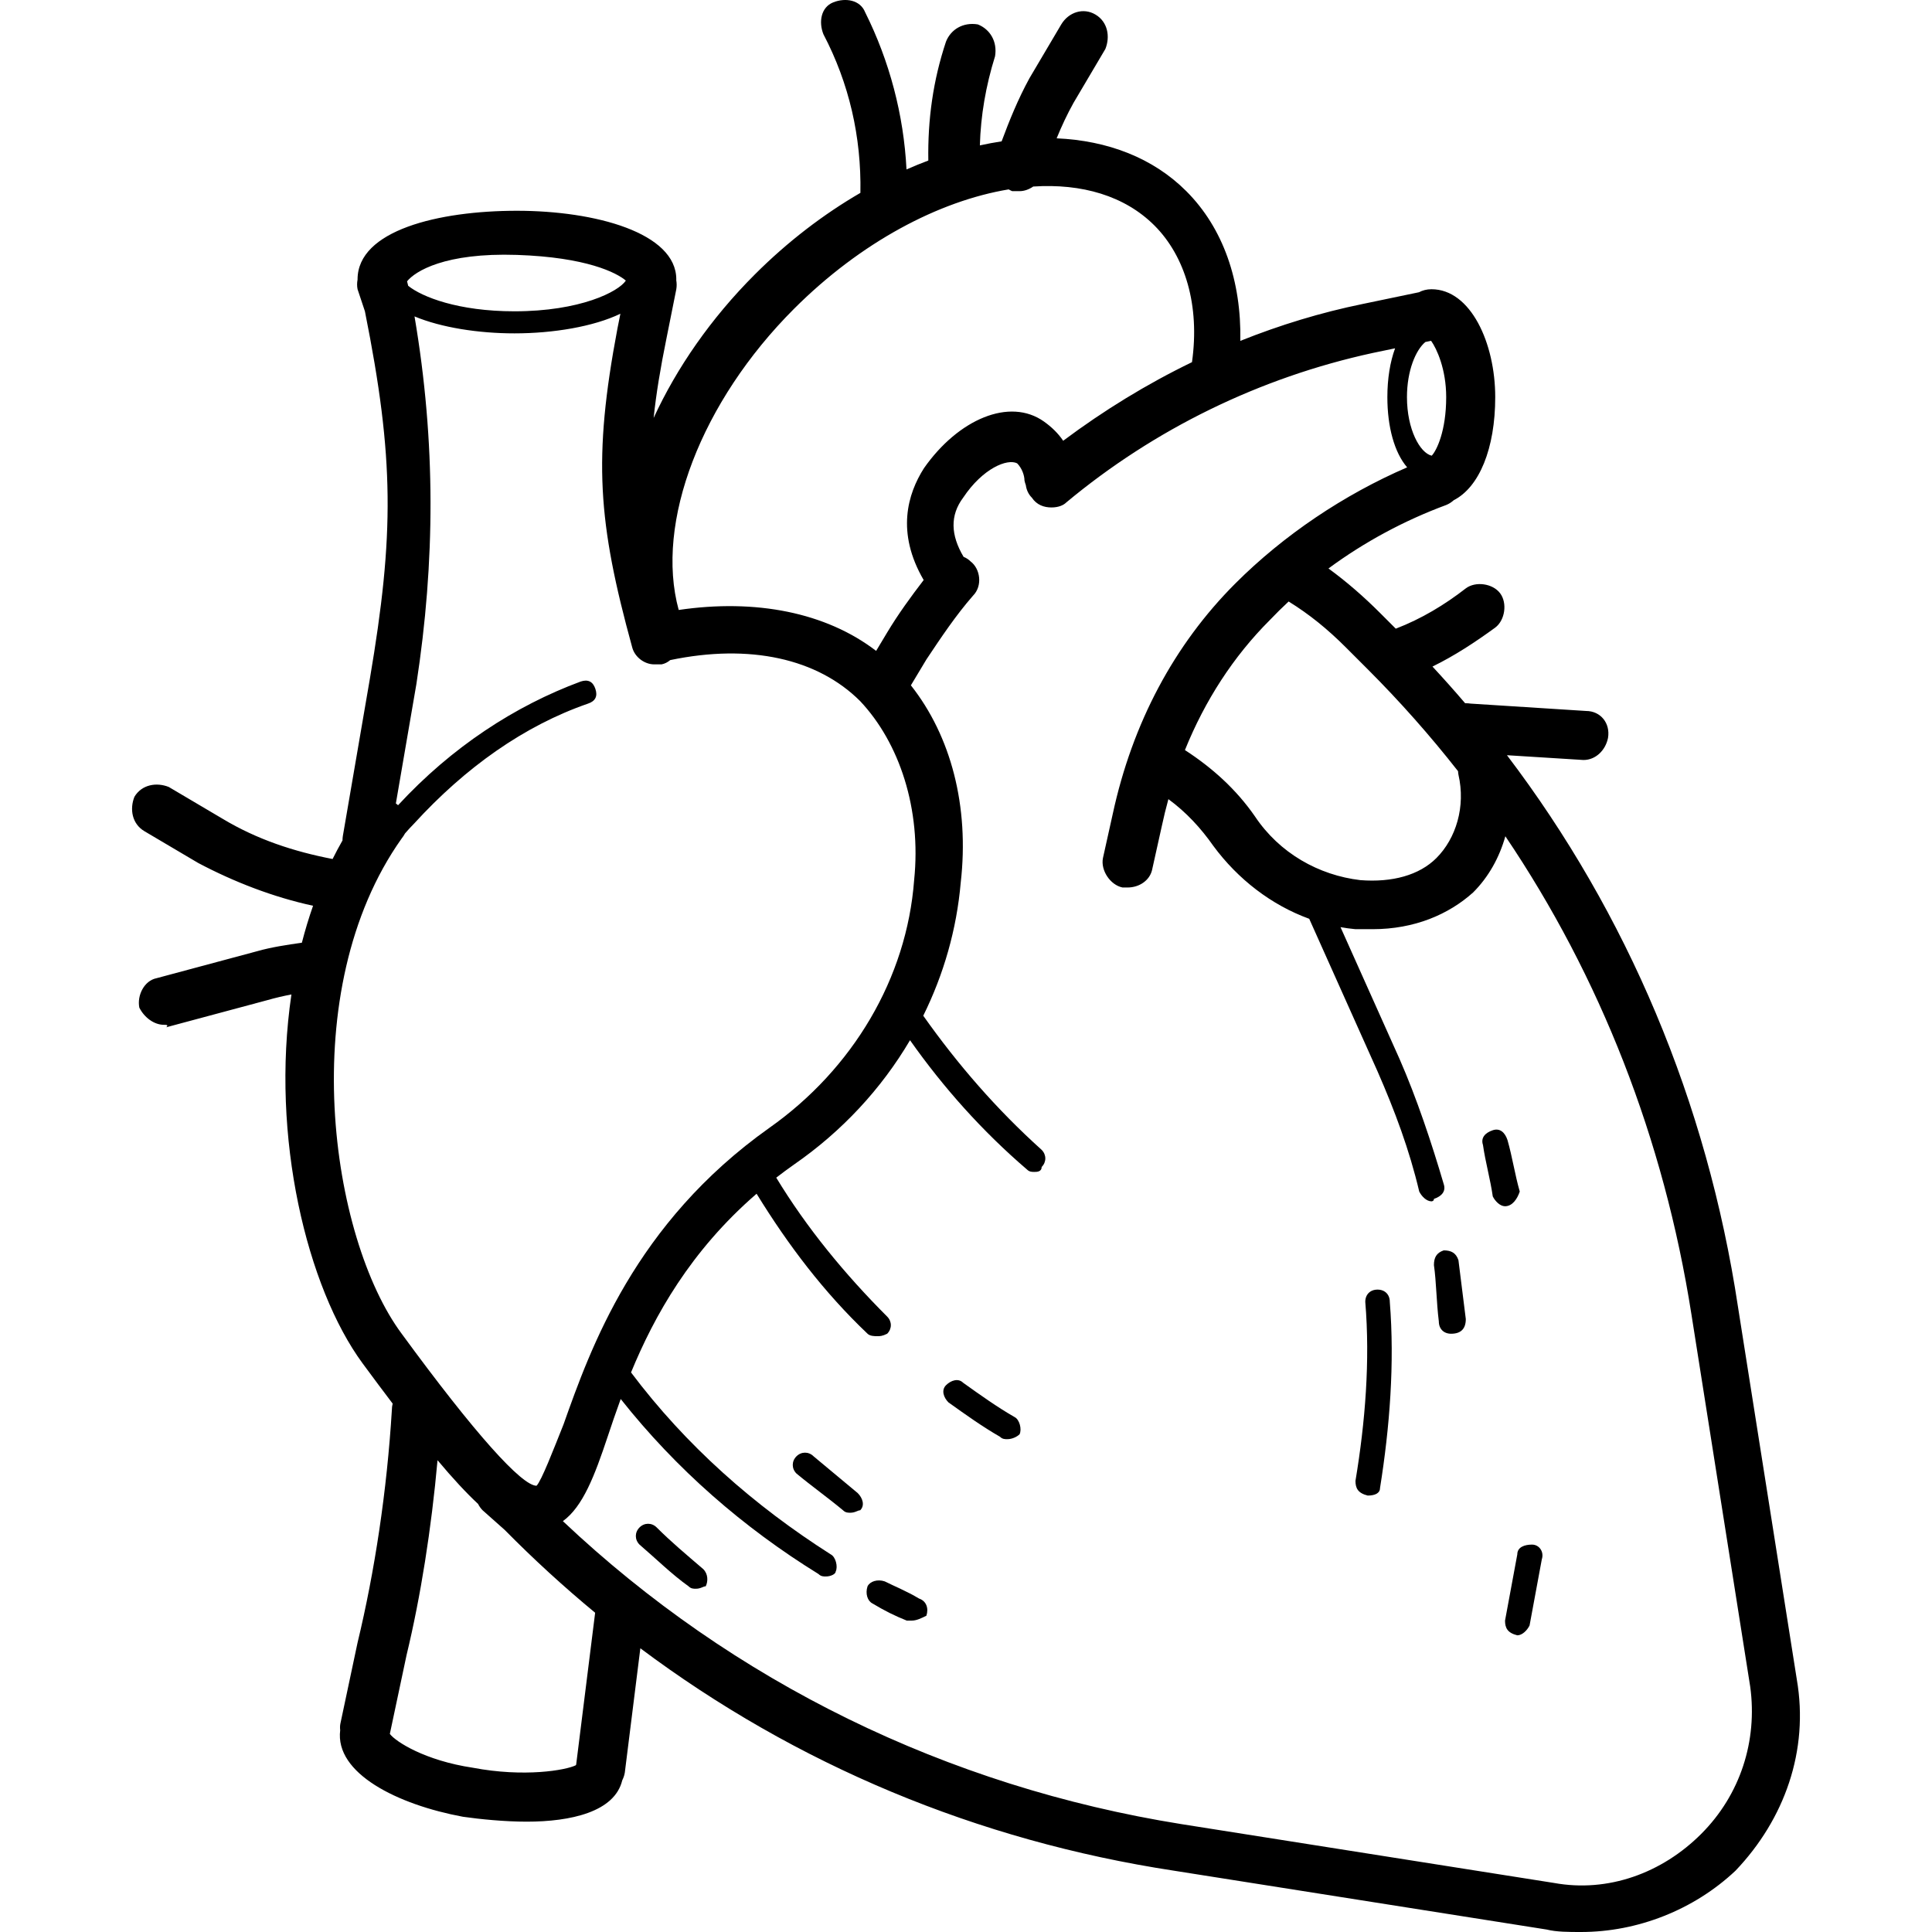 <?xml version="1.0" encoding="utf-8"?>
<!-- Generator: Adobe Illustrator 24.1.2, SVG Export Plug-In . SVG Version: 6.00 Build 0)  -->
<svg version="1.1" id="Layer_1" xmlns="http://www.w3.org/2000/svg" xmlns:xlink="http://www.w3.org/1999/xlink" x="0px" y="0px"
	 viewBox="0 0 403.438 403.438" style="enable-background:new 0 0 403.438 403.438;" xml:space="preserve">
<g>
	<g>
		<g>
			<path d="M375.208,350.702l-12.288-77.824c-6.464-42.822-23.135-82.132-48.238-115.175l15.982,0.999
				c2.56,0,4.608-2.048,5.12-4.608c0.512-3.072-1.536-5.632-4.608-5.632l-24.064-1.536c-0.397-0.066-0.785-0.088-1.16-0.072
				c-2.219-2.6-4.495-5.154-6.825-7.664c4.657-2.28,8.881-5.064,13.105-8.137c2.048-1.536,2.56-5.12,1.024-7.168
				s-5.12-2.56-7.168-1.024c-4.405,3.426-9.283,6.373-14.623,8.417l-3.297-3.297c-3.363-3.363-6.952-6.498-10.757-9.274
				c7.528-5.557,15.849-10.02,24.581-13.254c0.586-0.234,1.114-0.58,1.575-0.998c5.326-2.714,8.665-10.784,8.665-21.53
				c0-11.264-5.12-22.528-13.312-22.528c-0.995,0-1.868,0.235-2.614,0.63l-11.722,2.442c-8.744,1.785-17.295,4.395-25.58,7.71
				c0.228-12.464-3.523-23.5-11.284-31.262c-6.97-6.97-16.439-10.561-27.072-11.033c1.041-2.554,2.211-5.044,3.52-7.399
				l6.656-11.264c1.024-2.56,0.512-5.632-2.048-7.168s-5.632-0.512-7.168,2.048l-6.656,11.264c-2.391,4.383-4.16,8.767-5.793,13.15
				c-1.503,0.224-3.02,0.515-4.544,0.846c0.177-6.202,1.231-12.403,3.169-18.605c0.512-3.072-1.024-5.632-3.584-6.656
				c-3.072-0.512-5.632,1.024-6.656,3.584c-2.72,8.16-3.829,16.323-3.693,24.838c-1.518,0.565-3.038,1.196-4.556,1.86
				c-0.581-11.419-3.555-22.659-8.646-32.842c-1.024-2.56-4.096-3.072-6.656-2.048c-2.56,1.024-3.072,4.096-2.048,6.656
				c5.373,10.257,7.943,21.448,7.724,33.125c-7.672,4.453-15.158,10.149-22.06,17.051c-9.154,9.154-16.286,19.469-21.117,29.951
				c0.521-4.997,1.413-10.407,2.685-16.639l2.048-10.24c0.111-0.664,0.096-1.302-0.012-1.903c0.001-0.05,0.012-0.095,0.012-0.145
				c0-9.728-16.896-14.336-33.28-14.336s-33.28,4.096-33.28,14.336c0,0.012,0.003,0.022,0.003,0.033
				c-0.129,0.671-0.134,1.36-0.003,2.015l1.536,4.608c6.144,30.72,6.144,46.592,1.024,76.8l-5.632,32.768
				c-0.052,0.315-0.072,0.622-0.073,0.925c-0.724,1.275-1.417,2.567-2.069,3.88c-8.096-1.564-15.749-4.071-22.947-8.389
				l-11.264-6.656c-2.56-1.024-5.632-0.512-7.168,2.048c-1.024,2.56-0.512,5.632,2.048,7.168l11.264,6.656
				c7.459,3.949,15.67,7.135,23.988,8.935c-0.888,2.535-1.665,5.11-2.336,7.718c-3.09,0.437-6.396,0.931-9.365,1.779L32.68,204.27
				c-2.56,0.512-4.096,3.584-3.584,6.144c1.024,2.048,3.072,3.584,5.12,3.584c0.512,0,1.024,0,0.512,0.512l20.992-5.632
				c1.797-0.513,3.466-0.898,5.135-1.219c-4.407,29.794,3.3,61.267,14.833,76.995c2.243,3.048,4.336,5.851,6.31,8.448
				c-0.104,0.403-0.166,0.829-0.166,1.28c-1.024,16.896-3.584,33.792-7.168,48.64l-3.584,16.896
				c-0.089,0.447-0.096,0.909-0.041,1.37c-1.149,9.036,11.991,15.558,25.641,18.086c3.584,0.512,8.704,1.024,13.312,1.024
				c9.179,0,18.354-2.035,19.944-8.628c0.239-0.484,0.436-1.01,0.536-1.612l3.246-25.966
				c32.476,24.306,70.307,40.177,111.442,46.446l77.824,12.288c2.048,0.512,4.608,0.512,7.168,0.512
				c11.776,0,23.552-4.608,32.256-12.8C372.648,379.886,377.768,365.55,375.208,350.702z M281,135.15l4.608,4.608
				c6.726,6.726,13.019,13.831,18.859,21.281c0.012,0.248,0.037,0.494,0.085,0.735c1.536,6.656-0.512,13.312-4.608,17.408
				c-3.584,3.584-9.216,5.12-15.872,4.608c-8.704-1.024-16.896-5.632-22.016-13.312c-3.882-5.607-8.864-10.115-14.621-13.848
				c4.177-10.344,10.121-19.541,17.693-27.112c1.281-1.345,2.602-2.65,3.961-3.914C273.433,128.288,277.221,131.372,281,135.15z
				 M297.638,71.418l1.203-0.251c1.174,1.642,3.151,5.909,3.151,11.759c0,7.057-1.983,11.13-3.022,12.232
				c-2.453-0.563-5.17-5.49-5.17-12.232C293.8,77.399,295.628,73.101,297.638,71.418z M165.8,64.494
				c13.921-13.921,30.26-22.528,44.828-24.945c0.238,0.135,0.48,0.265,0.74,0.369c0.512,0,1.024,0,1.536,0
				c0.99,0,1.978-0.365,2.852-0.967c10.135-0.665,19.096,1.924,25.308,8.135c6.446,6.446,9.516,16.738,7.844,28.542
				c-9.439,4.57-18.446,10.092-26.894,16.411c-1.048-1.556-2.42-2.873-3.989-3.994c-7.168-5.12-17.92-0.512-25.088,9.728
				c-3.389,5.325-5.857,13.398-0.057,23.351c-2.686,3.506-5.301,7.083-7.623,10.953l-2.305,3.841
				c-10.507-8.055-25.192-10.903-41.226-8.546C136.72,109.098,146.463,83.831,165.8,64.494z M107.944,53.23
				c14.528,0.484,20.805,3.714,22.743,5.363c-1.549,2.332-9.531,6.413-23.255,6.413c-11.755,0-19.295-2.996-22.194-5.322
				l-0.235-0.939C86.676,56.664,92.861,52.728,107.944,53.23z M83.88,175.086c0.279-0.349,0.506-0.698,0.692-1.046
				c0.623-0.717,1.245-1.404,1.868-2.026c10.752-11.776,23.04-20.48,36.352-25.088c1.536-0.512,2.048-1.536,1.536-3.072
				c-0.512-1.536-1.536-2.048-3.072-1.536c-13.716,5.08-26.925,13.693-38.133,25.829c-0.088-0.076-0.174-0.154-0.267-0.229
				c-0.063-0.051-0.128-0.092-0.192-0.14l4.288-24.948c3.916-25.456,4.076-50.447-0.392-76.757
				c5.569,2.332,13.369,3.541,20.872,3.541c8.082,0,16.509-1.402,22.119-4.1l-0.615,3.076c-5.12,27.136-4.096,40.448,3.072,66.56
				c0.512,2.048,2.56,3.584,4.608,3.584c0.512,0,1.024,0,1.536,0c0.678-0.136,1.282-0.455,1.797-0.892
				c16.628-3.474,30.779-0.324,39.675,8.572c8.192,8.704,12.8,22.528,11.264,37.376c-1.536,20.48-12.8,39.424-30.208,51.712
				c-28.16,19.968-37.376,46.08-43.008,61.952c-2.048,5.12-4.608,11.776-5.632,12.8c-3.072,0-12.8-10.752-28.16-31.744
				C69.032,258.542,61.352,206.83,83.88,175.086z M120.314,368.482c-0.025,0.048-0.057,0.092-0.082,0.14
				c-2.048,1.024-10.752,2.56-21.504,0.512c-10.022-1.503-16.107-5.453-17.322-7.06l3.498-16.492
				c2.933-12.151,5.179-26.359,6.46-40.66c3.205,3.816,5.982,6.812,8.458,9.119c0.245,0.471,0.548,0.926,0.954,1.332l4.608,4.096
				c6.043,6.124,12.348,11.893,18.893,17.304L120.314,368.482z M355.24,382.958c-8.192,8.192-19.456,12.288-30.72,10.24
				l-77.824-12.288c-48.89-7.822-93.571-29.66-129.155-63.264c4.176-3.039,6.615-9.438,9.347-17.632
				c0.812-2.437,1.703-5.081,2.727-7.876c11.61,14.673,25.622,26.861,41.305,36.548c0.512,0.512,1.024,0.512,1.536,0.512
				c1.024,0,2.048-0.512,2.048-1.024c0.512-1.024,0-3.072-1.024-3.584c-16.044-10.21-30.236-22.734-41.71-37.999
				c4.844-11.77,12.395-25.357,26.219-37.317c6.586,10.718,14.067,20.587,23.171,29.236c0.512,0.512,1.536,0.512,2.048,0.512
				c0.512,0,1.024,0,2.048-0.512c1.024-1.024,1.024-2.56,0-3.584c-8.824-8.824-16.787-18.499-23.162-29.007
				c1.197-0.924,2.423-1.839,3.706-2.737c10.04-6.951,18.266-15.845,24.227-25.964c6.994,9.92,15.128,19.029,24.413,26.988
				c0.512,0.512,1.024,0.512,1.536,0.512s1.536,0,1.536-1.024c1.024-1.024,1.024-2.56,0-3.584
				c-9.408-8.468-17.509-17.811-24.721-28.007c4.281-8.65,6.977-18.049,7.825-27.801c1.817-15.895-2.017-30.573-10.408-41.192
				l3.24-5.4c3.072-4.608,6.144-9.216,9.728-13.312c2.048-2.048,1.536-5.632-0.512-7.168c-0.427-0.427-0.924-0.737-1.452-0.951
				c-2.7-4.538-2.86-8.66-0.084-12.361c4.096-6.144,9.216-8.192,11.264-7.168c1.024,1.024,1.536,2.56,1.536,3.584
				c0.067,0.334,0.163,0.659,0.281,0.972c0.126,0.957,0.525,1.882,1.255,2.612c1.024,1.536,2.56,2.048,4.096,2.048
				s2.56-0.512,3.072-1.024c18.432-15.36,40.448-26.112,64-31.232l4.688-0.977c-1.051,2.853-1.615,6.358-1.615,10.193
				c0,6.22,1.471,11.59,4.133,14.663c-13.198,5.7-25.775,14.146-35.877,24.249c-12.8,12.8-21.504,29.184-25.6,48.128l-2.048,9.216
				c-0.512,2.56,1.536,5.632,4.096,6.144c0.512,0,0.512,0,1.024,0c2.56,0,4.608-1.536,5.12-3.584l2.048-9.216
				c0.406-1.912,0.871-3.793,1.38-5.65c3.757,2.751,6.829,6.114,9.372,9.746c5.146,6.984,12.144,12.37,20.036,15.24l14.268,31.864
				c3.584,8.192,6.656,16.384,8.704,25.088c0.512,1.024,1.536,2.048,2.56,2.048c0,0,0.512,0,0.512-0.512
				c1.536-0.512,2.56-1.536,2.048-3.072c-2.56-8.704-5.632-17.92-9.216-26.112l-12.34-27.559c1.033,0.179,2.072,0.331,3.124,0.423
				c1.536,0,2.56,0,3.584,0c8.704,0,15.872-3.072,20.992-7.68c3.223-3.223,5.476-7.289,6.72-11.727
				c19.794,29.319,33.103,63.167,38.848,99.792l12.288,77.824C367.016,363.502,363.432,374.766,355.24,382.958z"/>
			<path d="M169.896,304.11c-1.024-1.024-2.56-1.024-3.584,0s-1.024,2.56,0,3.584c3.072,2.56,6.656,5.12,9.728,7.68
				c0.512,0.512,1.024,0.512,1.536,0.512c1.024,0,1.536-0.512,2.048-0.512c1.024-1.024,0.512-2.56-0.512-3.584
				C176.04,309.23,172.968,306.67,169.896,304.11z"/>
			<path d="M191.912,333.806c-2.56-1.536-5.12-2.56-7.168-3.584c-1.536-0.512-3.072,0-3.584,1.024c-0.512,1.536,0,3.072,1.024,3.584
				c2.56,1.536,4.608,2.56,7.168,3.584c0.512,0,0.512,0,1.024,0c1.024,0,2.048-0.512,3.072-1.024
				C193.96,335.854,193.448,334.318,191.912,333.806z"/>
			<path d="M137.128,318.958c-1.024-1.024-2.56-1.024-3.584,0s-1.024,2.56,0,3.584c3.584,3.072,6.656,6.144,10.24,8.704
				c0.512,0.512,1.024,0.512,1.536,0.512c1.024,0,1.536-0.512,2.048-0.512c0.512-1.024,0.512-2.56-0.512-3.584
				C143.272,324.59,140.2,322.03,137.128,318.958z"/>
			<path d="M211.88,295.918c-3.584-2.048-7.168-4.608-10.752-7.168c-1.024-1.024-2.56-0.512-3.584,0.512s-0.512,2.56,0.512,3.584
				c3.584,2.56,7.168,5.12,10.752,7.168c0.512,0.512,1.024,0.512,1.536,0.512c1.024,0,2.048-0.512,2.56-1.024
				C213.416,298.478,212.904,296.43,211.88,295.918z"/>
			<path d="M319.912,322.542c-1.536,0-3.072,0.512-3.072,2.048l-2.56,13.824c0,1.536,0.512,2.56,2.56,3.072
				c1.024,0,2.048-1.024,2.56-2.048l2.56-13.824C322.472,324.078,321.448,322.542,319.912,322.542z"/>
			<path d="M287.656,269.294c-1.536,0-2.56,1.024-2.56,2.56c1.024,12.288,0,25.088-2.048,37.376c0,1.536,0.512,2.56,2.56,3.072
				c1.536,0,2.56-0.512,2.56-1.536c2.048-12.8,3.072-26.112,2.048-38.912C290.216,270.318,289.192,269.294,287.656,269.294z"/>
			<path d="M301.48,261.102c-1.536,0.512-2.048,1.536-2.048,3.072c0.512,3.584,0.512,7.68,1.024,11.776
				c0,1.536,1.024,2.56,2.56,2.56c2.048,0,3.072-1.024,3.072-3.072c-0.512-4.096-1.024-8.192-1.536-12.288
				C304.04,261.614,303.016,261.102,301.48,261.102z"/>
			<path d="M317.352,248.814c-1.024-3.584-1.536-7.168-2.56-10.752c-0.512-1.536-1.536-2.56-3.072-2.048
				c-1.536,0.512-2.56,1.536-2.048,3.072c0.512,3.584,1.536,7.168,2.048,10.752c0.512,1.024,1.536,2.048,2.56,2.048
				C315.816,251.886,316.84,250.35,317.352,248.814z"/>
		</g>
	</g>
</g>
</svg>
